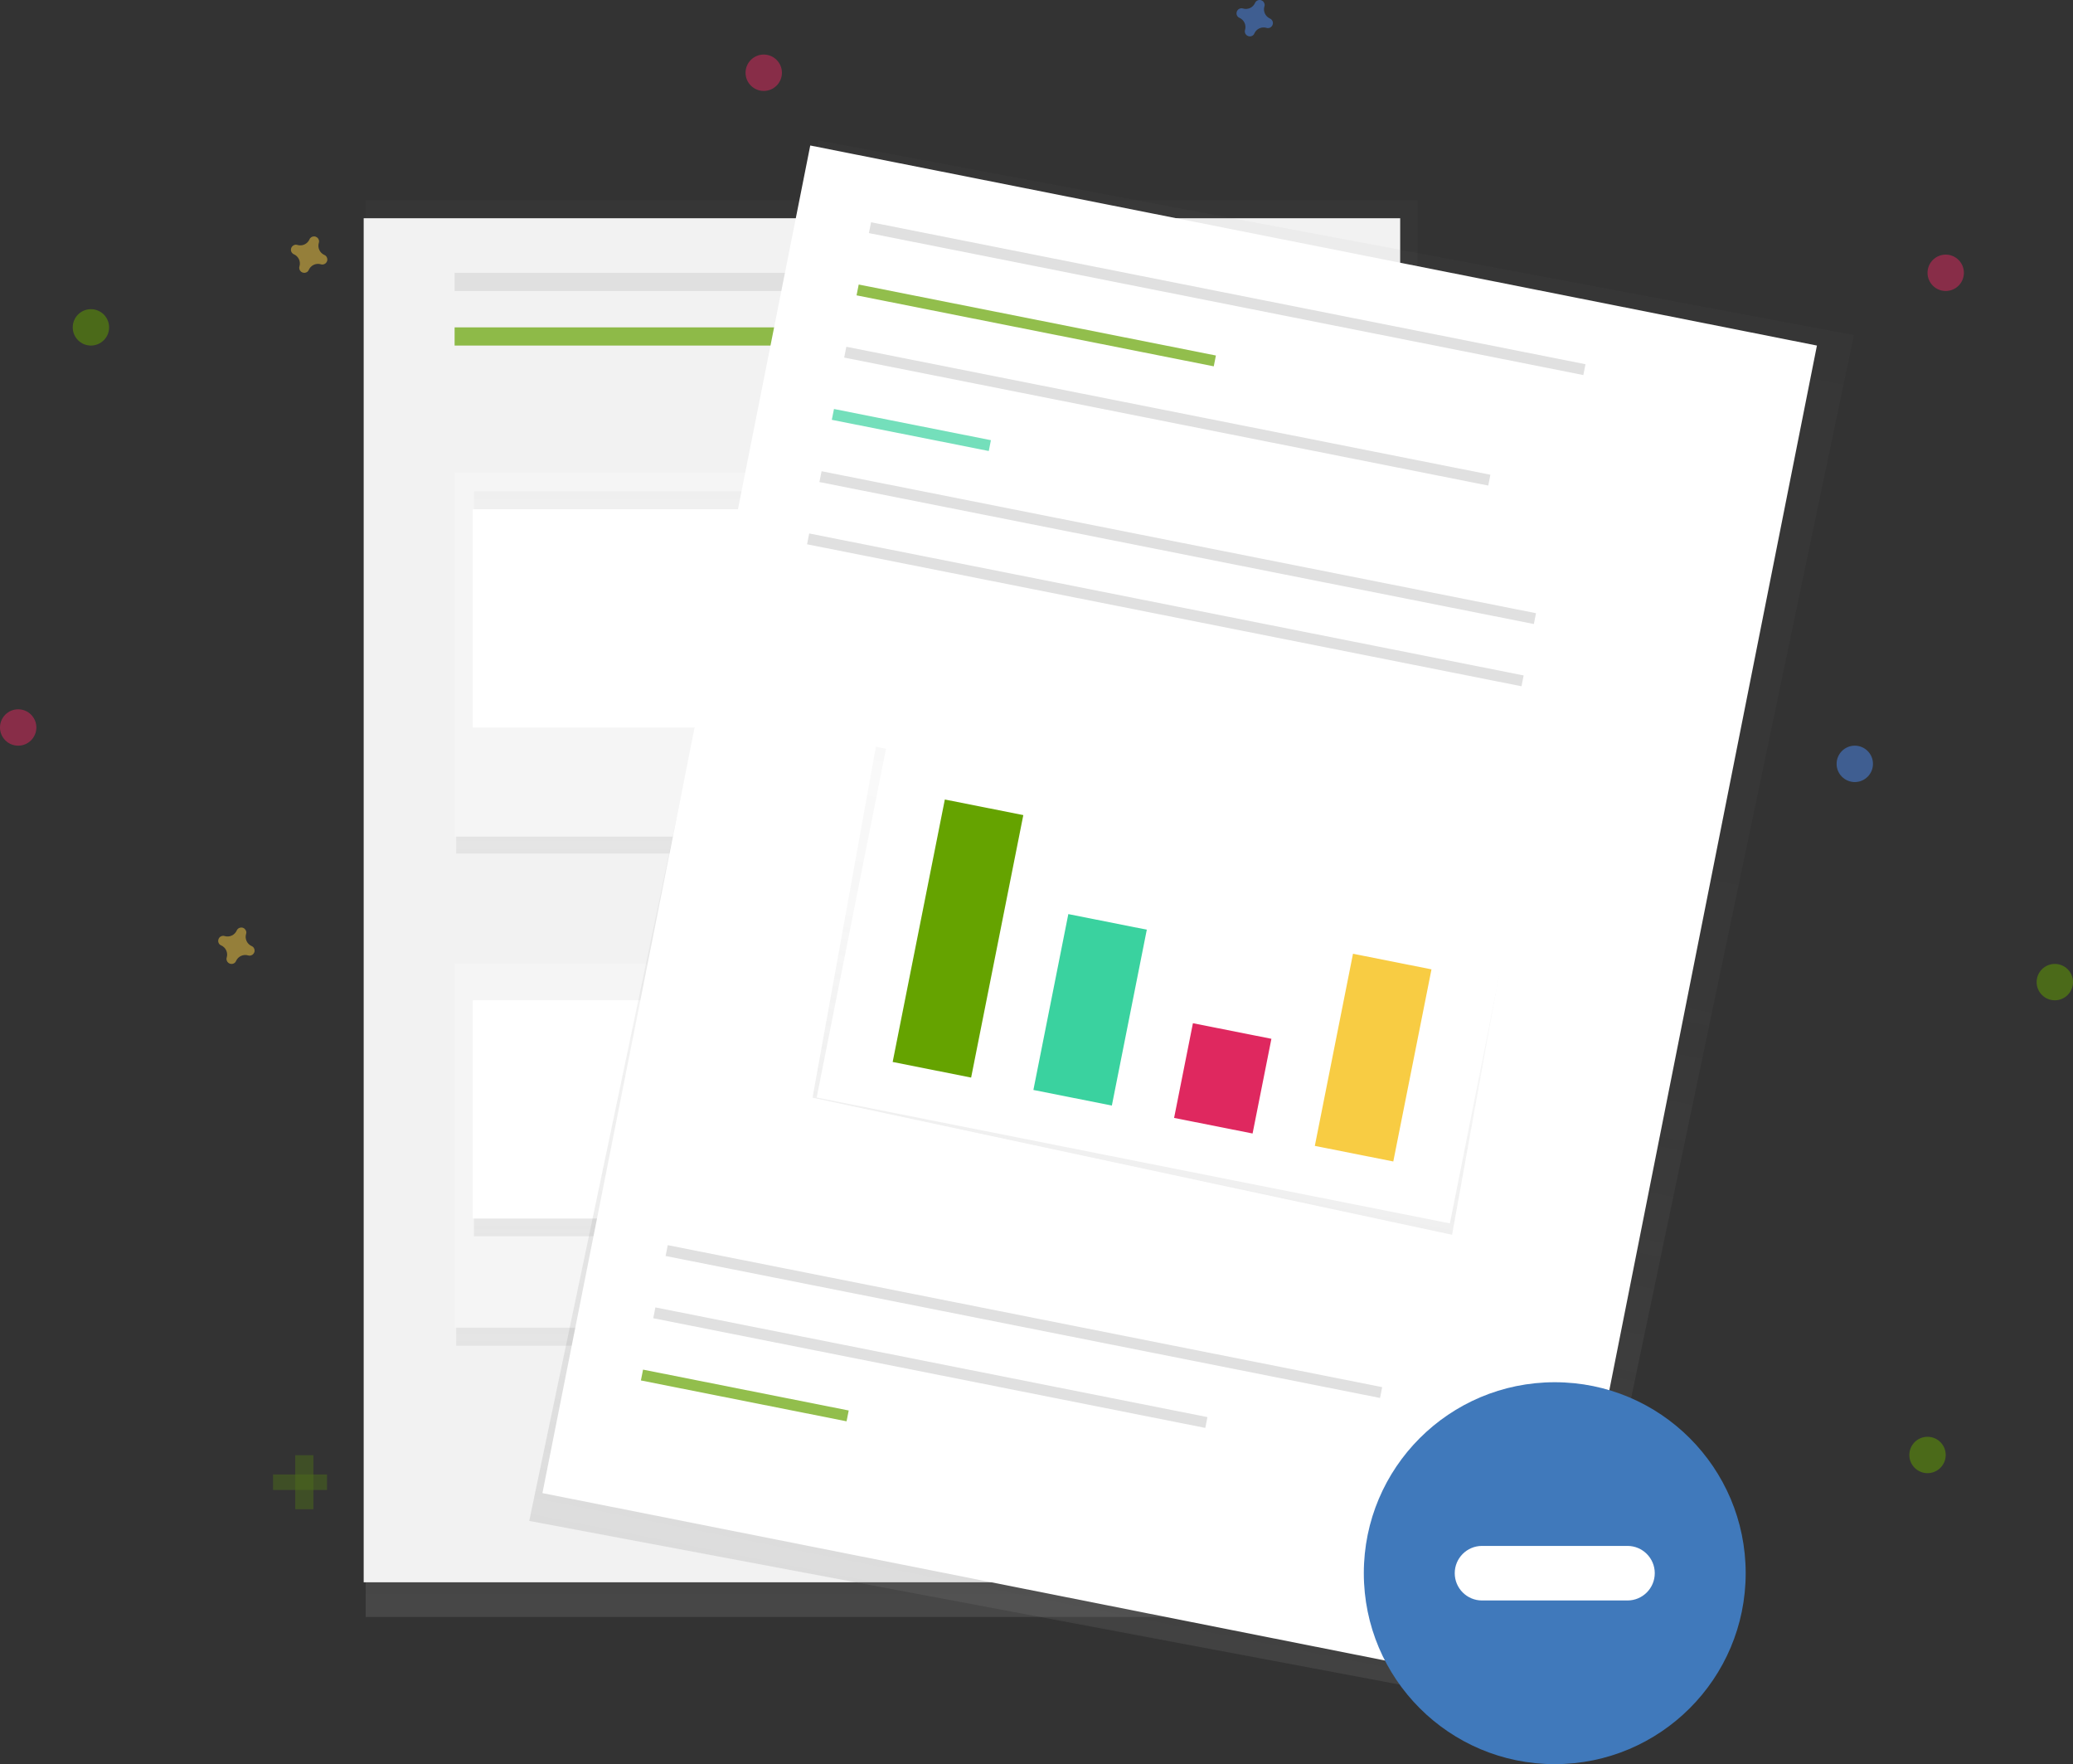<svg width="114" height="97" viewBox="0 0 114 97" fill="none" xmlns="http://www.w3.org/2000/svg">
<rect x="0" y="0" width="114" height="97" fill="#333333" stroke="none"/>
<g clip-path="url(#clip0)">
<path opacity="0.5" fill-rule="evenodd" clip-rule="evenodd" d="M20.111 11.014H77.95V88.908H20.111V11.014Z" fill="url(#paint0_linear)"/>
<path fill-rule="evenodd" clip-rule="evenodd" d="M20 12H77V87H20V12Z" fill="#F2F2F2"/>
<path fill-rule="evenodd" clip-rule="evenodd" d="M25 15H45V16H25V15Z" fill="#E0E0E0"/>
<path opacity="0.7" fill-rule="evenodd" clip-rule="evenodd" d="M25 18H45V19H25V18Z" fill="#65A300"/>
<path fill-rule="evenodd" clip-rule="evenodd" d="M47 15H67V16H47V15ZM51 32H71V33H51V32ZM51 34H71V35H51V34ZM52 36H72V37H52V36ZM51 59H71V60H51V59ZM51 60H71V61H51V60ZM52 62H72V63H52V62Z" fill="#E0E0E0"/>
<path opacity="0.5" fill-rule="evenodd" clip-rule="evenodd" d="M25.089 26.08H45.883V46.931H25.089V26.08Z" fill="url(#paint1_linear)"/>
<path fill-rule="evenodd" clip-rule="evenodd" d="M25 26H45V46H25V26Z" fill="#F5F5F5"/>
<path opacity="0.5" fill-rule="evenodd" clip-rule="evenodd" d="M26.065 27.012H44.905V39.913H26.065V27.012Z" fill="url(#paint2_linear)"/>
<path fill-rule="evenodd" clip-rule="evenodd" d="M26 28H45V40H26V28Z" fill="white"/>
<mask id="mask0" mask-type="alpha" maskUnits="userSpaceOnUse" x="44" y="37" width="19" height="12">
<path d="M44.064 37.064H62.889V48.892H44.064V37.064Z" fill="white"/>
</mask>
<g mask="url(#mask0)">
<g opacity="0.4">
<g opacity="0.4">
<path opacity="0.4" fill-rule="evenodd" clip-rule="evenodd" d="M24.853 40.633L29.593 33.792L31.58 36.784L35.86 32.651L39.53 36.784L42.741 30.657L50.997 42.912L24.241 42.057L24.853 40.633Z" fill="#65A300"/>
</g>
</g>
</g>
<path opacity="0.5" fill-rule="evenodd" clip-rule="evenodd" d="M25.089 53.017H45.883V73.991H25.089V53.017Z" fill="url(#paint3_linear)"/>
<path fill-rule="evenodd" clip-rule="evenodd" d="M25 53H45V73H25V53Z" fill="#F5F5F5"/>
<path opacity="0.5" fill-rule="evenodd" clip-rule="evenodd" d="M26.065 55.074H44.905V67.975H26.065V55.074Z" fill="url(#paint4_linear)"/>
<path fill-rule="evenodd" clip-rule="evenodd" d="M26 55H45V67H26V55Z" fill="white"/>
<mask id="mask1" mask-type="alpha" maskUnits="userSpaceOnUse" x="44" y="63" width="19" height="12">
<path d="M44.064 63.006H62.889V74.95H44.064V63.006Z" fill="white"/>
</mask>
<g mask="url(#mask1)">
<g opacity="0.4">
<g opacity="0.4">
<path opacity="0.4" fill-rule="evenodd" clip-rule="evenodd" d="M24.853 66.608L29.593 59.701L31.58 62.723L35.86 58.55L39.53 62.723L42.741 56.535L50.997 68.91L24.241 68.046L24.853 66.608Z" fill="#BDBDBD"/>
</g>
</g>
</g>
<path opacity="0.5" fill-rule="evenodd" clip-rule="evenodd" d="M29.103 83.626L45.01 7.724L101.949 18.427L86.042 94.33L29.103 83.626Z" fill="url(#paint5_linear)"/>
<path fill-rule="evenodd" clip-rule="evenodd" d="M29.83 82.096L44.558 8L99.918 19L85.191 93.094L29.83 82.096Z" fill="white"/>
<path fill-rule="evenodd" clip-rule="evenodd" d="M47.902 12.22L87.19 20.027L87.072 20.622L47.784 12.816L47.902 12.22ZM36.722 68.463L76.01 76.27L75.892 76.865L36.604 69.059L36.722 68.463ZM36.042 71.886L66.401 77.918L66.283 78.512L35.924 72.481L36.042 71.886Z" fill="#E0E0E0"/>
<path opacity="0.7" fill-rule="evenodd" clip-rule="evenodd" d="M35.363 75.307L46.673 77.554L46.555 78.149L35.245 75.902L35.363 75.307ZM47.223 15.644L66.866 19.547L66.748 20.142L47.104 16.239L47.223 15.644Z" fill="#65A300"/>
<path fill-rule="evenodd" clip-rule="evenodd" d="M46.543 19.066L81.961 26.103L81.843 26.698L46.424 19.661L46.543 19.066Z" fill="#E0E0E0"/>
<path opacity="0.7" fill-rule="evenodd" clip-rule="evenodd" d="M45.863 22.488L54.493 24.203L54.376 24.798L45.744 23.083L45.863 22.488Z" fill="#3AD29F"/>
<path fill-rule="evenodd" clip-rule="evenodd" d="M45.181 25.91L84.469 33.716L84.351 34.311L45.063 26.505L45.181 25.91Z" fill="#E0E0E0"/>
<path opacity="0.5" fill-rule="evenodd" clip-rule="evenodd" d="M44.683 60.355L48.168 41.056L83.34 48.593L79.853 67.892L44.683 60.355Z" fill="url(#paint6_linear)"/>
<path fill-rule="evenodd" clip-rule="evenodd" d="M48.845 40.558L83.669 47.477L79.735 67.265L44.911 60.346L48.845 40.558Z" fill="white"/>
<path d="M85.5 97C91.299 97 96 92.299 96 86.5C96 80.701 91.299 76 85.5 76C79.701 76 75 80.701 75 86.5C75 92.299 79.701 97 85.5 97Z" fill="#4079BB"/>
<path d="M89.5 85H81.5C80.672 85 80 85.672 80 86.5C80 87.328 80.672 88 81.5 88H89.5C90.328 88 91 87.328 91 86.5C91 85.672 90.328 85 89.5 85Z" fill="white"/>
<path fill-rule="evenodd" clip-rule="evenodd" d="M44.501 29.332L83.789 37.138L83.671 37.733L44.383 29.927L44.501 29.332Z" fill="#E0E0E0"/>
<path fill-rule="evenodd" clip-rule="evenodd" d="M51.959 43.96L56.275 44.817L53.405 59.249L49.09 58.391L51.959 43.96Z" fill="#65A300"/>
<path fill-rule="evenodd" clip-rule="evenodd" d="M58.75 50.26L63.066 51.117L61.144 60.787L56.829 59.93L58.75 50.26Z" fill="#3AD29F"/>
<path fill-rule="evenodd" clip-rule="evenodd" d="M65.602 56.26L69.918 57.117L68.883 62.324L64.567 61.467L65.602 56.26Z" fill="#DF285F"/>
<path fill-rule="evenodd" clip-rule="evenodd" d="M74.405 52.441L78.721 53.299L76.621 63.862L72.306 63.005L74.405 52.441Z" fill="#F8CC43"/>
<g opacity="0.5">
<path opacity="0.5" fill-rule="evenodd" clip-rule="evenodd" d="M16.236 80.013H17.236V82.983H16.236V80.013Z" fill="#65A300"/>
<path opacity="0.5" fill-rule="evenodd" clip-rule="evenodd" d="M17.984 81.071V81.924H15.014V81.071H17.984Z" fill="#65A300"/>
</g>
<path opacity="0.5" fill-rule="evenodd" clip-rule="evenodd" d="M69.842 1.02C69.717 0.966 69.617 0.867 69.56 0.744C69.503 0.62 69.493 0.48 69.533 0.35C69.54 0.33 69.543 0.309 69.546 0.288C69.549 0.229 69.532 0.172 69.5 0.123C69.468 0.074 69.421 0.037 69.366 0.016C69.311 -0.005 69.251 -0.007 69.194 0.008C69.138 0.024 69.088 0.057 69.051 0.103C69.039 0.12 69.029 0.138 69.021 0.158C68.967 0.283 68.868 0.384 68.744 0.441C68.62 0.498 68.48 0.507 68.349 0.467C68.329 0.46 68.309 0.456 68.288 0.454C68.23 0.452 68.172 0.468 68.123 0.5C68.074 0.532 68.037 0.579 68.016 0.634C67.996 0.689 67.993 0.749 68.009 0.806C68.024 0.862 68.057 0.912 68.103 0.949C68.12 0.961 68.139 0.971 68.158 0.979C68.283 1.033 68.384 1.132 68.441 1.256C68.498 1.38 68.507 1.521 68.467 1.651C68.46 1.671 68.456 1.691 68.454 1.712C68.452 1.771 68.468 1.828 68.5 1.877C68.533 1.926 68.58 1.963 68.635 1.984C68.689 2.004 68.749 2.007 68.806 1.991C68.862 1.976 68.912 1.943 68.949 1.897C68.961 1.88 68.971 1.861 68.979 1.842C69.034 1.717 69.132 1.616 69.256 1.559C69.38 1.502 69.521 1.493 69.651 1.533C69.671 1.54 69.691 1.543 69.712 1.546C69.771 1.548 69.829 1.532 69.877 1.5C69.926 1.467 69.963 1.42 69.984 1.366C70.004 1.311 70.007 1.251 69.992 1.194C69.976 1.138 69.943 1.088 69.897 1.051C69.88 1.039 69.862 1.029 69.842 1.021V1.02Z" fill="#4D8AF0"/>
<path opacity="0.5" fill-rule="evenodd" clip-rule="evenodd" d="M17.842 14.02C17.717 13.966 17.617 13.867 17.56 13.744C17.503 13.62 17.494 13.48 17.533 13.35C17.54 13.33 17.543 13.309 17.546 13.288C17.549 13.229 17.532 13.172 17.5 13.123C17.468 13.074 17.421 13.037 17.366 13.016C17.311 12.995 17.251 12.993 17.194 13.008C17.138 13.024 17.088 13.057 17.051 13.103C17.039 13.12 17.029 13.139 17.021 13.158C16.967 13.283 16.868 13.384 16.744 13.441C16.62 13.498 16.48 13.507 16.349 13.467C16.329 13.46 16.309 13.456 16.288 13.454C16.23 13.451 16.172 13.468 16.123 13.5C16.074 13.533 16.037 13.579 16.016 13.634C15.996 13.689 15.993 13.749 16.009 13.806C16.024 13.862 16.057 13.912 16.103 13.949C16.12 13.961 16.139 13.971 16.158 13.979C16.283 14.033 16.384 14.132 16.441 14.256C16.498 14.38 16.507 14.521 16.467 14.651C16.46 14.671 16.456 14.691 16.454 14.712C16.452 14.771 16.468 14.828 16.5 14.877C16.533 14.926 16.58 14.963 16.634 14.984C16.689 15.004 16.749 15.007 16.806 14.991C16.862 14.976 16.913 14.943 16.949 14.897C16.961 14.88 16.971 14.861 16.979 14.842C17.034 14.717 17.132 14.616 17.256 14.559C17.38 14.502 17.521 14.493 17.651 14.533C17.671 14.54 17.691 14.543 17.712 14.546C17.771 14.548 17.828 14.532 17.877 14.5C17.926 14.467 17.963 14.42 17.984 14.366C18.005 14.311 18.007 14.251 17.992 14.194C17.976 14.138 17.943 14.088 17.897 14.051C17.88 14.039 17.861 14.029 17.842 14.021V14.02ZM13.842 52.02C13.717 51.965 13.617 51.867 13.56 51.744C13.503 51.62 13.493 51.48 13.533 51.35C13.54 51.33 13.543 51.309 13.546 51.288C13.549 51.229 13.532 51.172 13.5 51.123C13.467 51.074 13.421 51.036 13.366 51.016C13.311 50.995 13.251 50.993 13.194 51.008C13.138 51.024 13.088 51.057 13.051 51.103C13.039 51.12 13.029 51.139 13.021 51.158C12.967 51.283 12.868 51.384 12.744 51.441C12.62 51.498 12.479 51.507 12.349 51.467C12.329 51.46 12.309 51.456 12.288 51.454C12.229 51.452 12.172 51.468 12.123 51.5C12.074 51.532 12.037 51.58 12.016 51.634C11.996 51.689 11.993 51.749 12.009 51.806C12.024 51.862 12.057 51.912 12.103 51.949C12.12 51.961 12.139 51.971 12.158 51.979C12.283 52.033 12.384 52.132 12.441 52.256C12.498 52.38 12.507 52.52 12.467 52.651C12.46 52.671 12.456 52.691 12.454 52.712C12.452 52.77 12.468 52.828 12.5 52.877C12.533 52.926 12.58 52.963 12.634 52.984C12.689 53.004 12.749 53.007 12.806 52.991C12.862 52.976 12.912 52.943 12.949 52.897C12.961 52.88 12.971 52.861 12.979 52.842C13.034 52.717 13.132 52.616 13.256 52.559C13.38 52.502 13.521 52.493 13.651 52.533C13.671 52.54 13.691 52.543 13.712 52.546C13.771 52.548 13.829 52.532 13.877 52.5C13.926 52.467 13.963 52.42 13.984 52.365C14.005 52.311 14.007 52.251 13.992 52.194C13.976 52.138 13.943 52.087 13.897 52.051C13.88 52.039 13.861 52.029 13.842 52.021V52.02Z" fill="#F8CC43"/>
<path opacity="0.5" d="M42 5C42.552 5 43 4.552 43 4C43 3.448 42.552 3 42 3C41.448 3 41 3.448 41 4C41 4.552 41.448 5 42 5Z" fill="#DF285F"/>
<path opacity="0.5" d="M1 41C1.552 41 2 40.552 2 40C2 39.448 1.552 39 1 39C0.448 39 0 39.448 0 40C0 40.552 0.448 41 1 41Z" fill="#DF285F"/>
<path opacity="0.5" d="M107 16C107.552 16 108 15.552 108 15C108 14.448 107.552 14 107 14C106.448 14 106 14.448 106 15C106 15.552 106.448 16 107 16Z" fill="#DF285F"/>
<path opacity="0.5" d="M102 43C102.552 43 103 42.552 103 42C103 41.448 102.552 41 102 41C101.448 41 101 41.448 101 42C101 42.552 101.448 43 102 43Z" fill="#4D8AF0"/>
<path opacity="0.5" d="M5 19C5.552 19 6 18.552 6 18C6 17.448 5.552 17 5 17C4.448 17 4 17.448 4 18C4 18.552 4.448 19 5 19Z" fill="#65A300"/>
<path opacity="0.5" d="M106 81C106.552 81 107 80.552 107 80C107 79.448 106.552 79 106 79C105.448 79 105 79.448 105 80C105 80.552 105.448 81 106 81Z" fill="#65A300"/>
<path opacity="0.5" d="M113 55C113.552 55 114 54.552 114 54C114 53.448 113.552 53 113 53C112.448 53 112 53.448 112 54C112 54.552 112.448 55 113 55Z" fill="#65A300"/>
</g>
<defs>
<linearGradient id="paint0_linear" x1="49.03" y1="88.908" x2="49.03" y2="11.014" gradientUnits="userSpaceOnUse">
<stop stop-color="#808080" stop-opacity="0.52"/>
<stop offset="0.54" stop-color="#808080" stop-opacity="0.12"/>
<stop offset="1" stop-color="#808080" stop-opacity="0.1"/>
</linearGradient>
<linearGradient id="paint1_linear" x1="35.486" y1="46.931" x2="35.486" y2="26.08" gradientUnits="userSpaceOnUse">
<stop stop-color="#808080" stop-opacity="0.25"/>
<stop offset="0.54" stop-color="#808080" stop-opacity="0.12"/>
<stop offset="1" stop-color="#808080" stop-opacity="0.1"/>
</linearGradient>
<linearGradient id="paint2_linear" x1="35.485" y1="39.913" x2="35.485" y2="27.012" gradientUnits="userSpaceOnUse">
<stop stop-color="#808080" stop-opacity="0.25"/>
<stop offset="0.54" stop-color="#808080" stop-opacity="0.12"/>
<stop offset="1" stop-color="#808080" stop-opacity="0.1"/>
</linearGradient>
<linearGradient id="paint3_linear" x1="35.486" y1="73.992" x2="35.486" y2="53.017" gradientUnits="userSpaceOnUse">
<stop stop-color="#808080" stop-opacity="0.25"/>
<stop offset="0.54" stop-color="#808080" stop-opacity="0.12"/>
<stop offset="1" stop-color="#808080" stop-opacity="0.1"/>
</linearGradient>
<linearGradient id="paint4_linear" x1="35.485" y1="67.975" x2="35.485" y2="55.074" gradientUnits="userSpaceOnUse">
<stop stop-color="#808080" stop-opacity="0.25"/>
<stop offset="0.54" stop-color="#808080" stop-opacity="0.12"/>
<stop offset="1" stop-color="#808080" stop-opacity="0.1"/>
</linearGradient>
<linearGradient id="paint5_linear" x1="57.909" y1="89.351" x2="73.142" y2="12.703" gradientUnits="userSpaceOnUse">
<stop stop-color="#808080" stop-opacity="0.375"/>
<stop offset="0.54" stop-color="#808080" stop-opacity="0.12"/>
<stop offset="1" stop-color="#808080" stop-opacity="0.1"/>
</linearGradient>
<linearGradient id="paint6_linear" x1="62.049" y1="64.352" x2="65.975" y2="44.594" gradientUnits="userSpaceOnUse">
<stop stop-color="#808080" stop-opacity="0.25"/>
<stop offset="0.54" stop-color="#808080" stop-opacity="0.12"/>
<stop offset="1" stop-color="#808080" stop-opacity="0.1"/>
</linearGradient>
<clipPath id="clip0">
<rect width="114" height="97" fill="white"/>
</clipPath>
</defs>
</svg>
